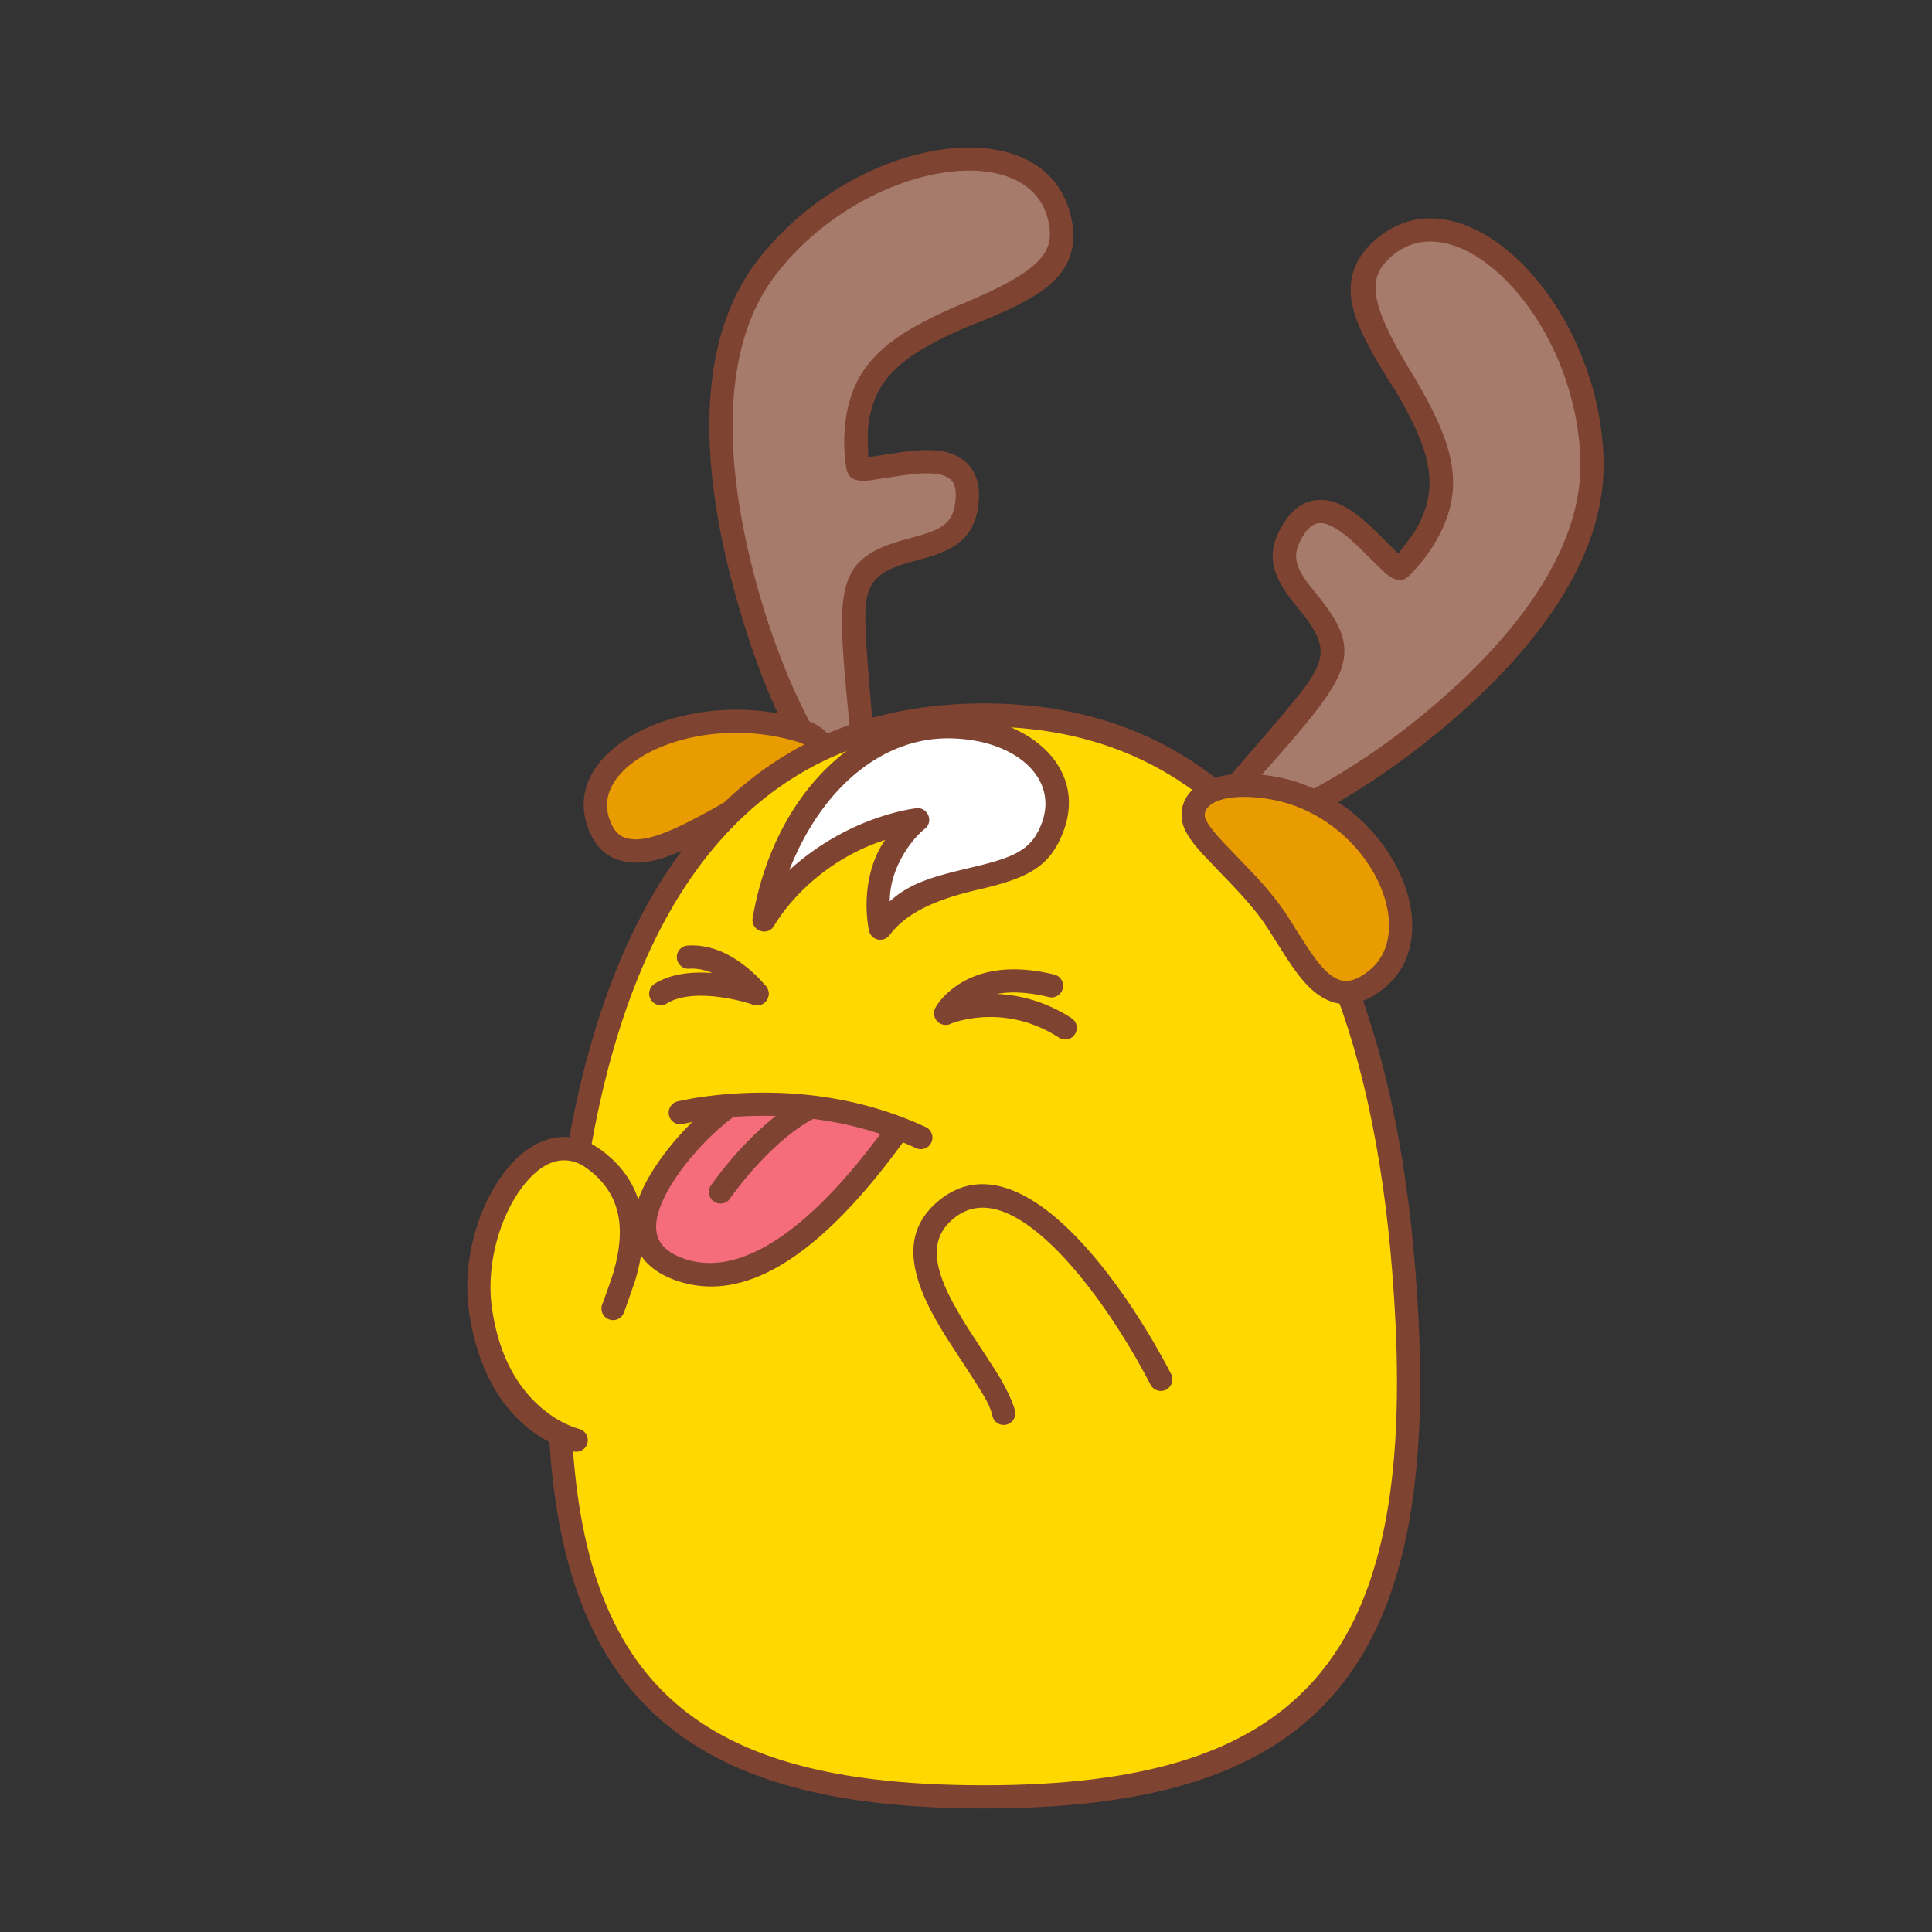 <svg data-id="114-33cebe8aeaa4673-out" xmlns="http://www.w3.org/2000/svg" viewBox="0 0 100 100"><rect x="0" y="0" width="100" height="100" fill="#333333" stroke="none"/><g fill="none" fill-rule="evenodd"><path fill="#a67b6c" d="M42.713 40.09c-1.14-.684-9.324-18.033-3-26.19 4.83-6.232 14.324-7.668 15.208-2.15S43.07 14.99 44.404 24.186c.12.829 6.04-1.949 5.658 1.86-.382 3.808-5.822.978-5.864 5.924-.028 3.399.619 6.362.547 8.054-.085 2.027-1.836.184-2.032.066zM64.608 43.131c1.325.116 18.15-9.113 17.828-19.436-.245-7.884-7.085-14.63-11.045-10.684-3.96 3.946 7.687 9.593 1.2 16.252-.585.6-3.742-5.13-5.673-1.822-1.93 3.307 4.137 4.215 1.262 8.244-1.975 2.768-4.24 4.786-5.178 6.198-1.122 1.69 1.378 1.228 1.606 1.248z"/><path fill="#e99c00" d="M38.671 41.575c-3.115 1.771-6.775 4.095-7.712.845-.954-3.31 4.886-6.318 10.559-4.58 1.593.489 1.448 2.1 1.448 2.1s-2.16 1.444-4.295 1.635z"/><path fill="#ffd800" d="M50.9 93c14.723 0 22.876-4.762 21.903-24.631C71.829 48.5 64.674 37 50.9 37c-13.774 0-20.929 11.5-21.902 31.369C28.026 88.238 36.179 93 50.901 93z"/><path fill="#ffd800" d="M31.736 67.712c.646-1.693 2.167-5.399-.993-7.718s-6.495 3.253-5.884 7.72c.712 5.198 4.021 6.56 4.964 6.827 1.97 2.198 3.049-5.93 1.913-6.83z"/><path fill="#e99c00" d="M65.467 46.817c1.753 2.173 2.963 6.156 5.787 3.877s.467-8.935-5.45-9.918c-2.64-.439-4.047.36-4.046 1.422 0 1.062 1.956 2.447 3.71 4.62z"/><path fill="#fff" d="M39.583 47.563c2.673-4.5 7.945-5.184 7.945-5.184s-2.61 1.999-1.93 5.611c2.76-3.612 7.52-1.549 8.913-5.212 1.158-3.047-1.923-5.213-5.43-5.213s-8.285 2.989-9.498 9.998z"/><path fill="#f56d7b" d="M35.233 65.743c4.401 1.49 10.546-4.272 10.93-6.448s-7.693-2.38-9.567-.978-5.764 5.936-1.363 7.426z"/><g fill="#7f4331" fill-rule="nonzero"><path d="M39.228 13.457c5.115-6.6 15.283-8.075 16.276-1.877.227 1.414-.29 2.506-1.444 3.377-.769.58-2.092 1.23-3.97 1.95-3.446 1.48-4.87 2.716-5.152 5.171-.03.261-.028.79.006 1.587l1.659-.253c1.53-.218 2.561-.155 3.3.433.591.47.844 1.212.746 2.186-.168 1.684-1.043 2.382-2.856 2.882l-.619.167c-1.827.512-2.37 1.04-2.385 2.82-.01 1.168.243 3.918.409 5.908l-1.179.265c-.162-1.9-.472-4.437-.43-6.182.062-2.627 1.031-3.374 3.493-4.03l.603-.166c1.228-.365 1.668-.765 1.77-1.784.06-.594-.055-.934-.299-1.127-.388-.308-1.172-.357-2.384-.183-.14.02-.72.107-1.74.263-.73.068-1.14-.035-1.231-.666a8.743 8.743 0 0 1-.056-2.257c.358-3.106 2.156-4.583 6.21-6.28 3.857-1.615 4.534-2.574 4.364-3.891-.619-4.815-9.547-3.506-14.142 2.422-2.65 3.419-2.855 8.905-1.191 15.381.955 3.717 2.242 6.65 3.31 8.5l-1.719-.501c-1.02-2.015-1.978-4.682-2.754-7.7-1.747-6.8-1.529-12.63 1.405-16.415zM83 23.749c-.26-8.35-7.621-15.522-12.07-11.09-1.014 1.012-1.239 2.2-.816 3.583.281.922.97 2.226 2.067 3.912 1.918 3.224 2.343 5.062 1.129 7.215-.13.229-.442.656-.938 1.28l-1.194-1.18c-1.11-1.076-1.982-1.631-2.925-1.59-.756.033-1.396.485-1.89 1.33-.854 1.463-.556 2.541.618 4.013l.402.498c1.177 1.49 1.306 2.236.272 3.686-.75 1.052-2.902 3.483-4.202 5.003l1.252.38c1.244-1.433 2.95-3.27 3.927-4.686 1.493-2.162 1.15-3.337-.458-5.315l-.39-.489c-.78-1.017-.9-1.6-.384-2.484.301-.517.594-.723.905-.737.495-.021 1.158.401 2.037 1.253.101.099.52.511 1.253 1.236.551.485.943.643 1.389.186a8.746 8.746 0 0 0 1.371-1.794c1.537-2.724.95-4.976-1.333-8.734-2.171-3.575-2.156-4.748-1.244-5.715 3.332-3.532 9.788 2.776 10.021 10.276.135 4.324-2.925 8.885-8.08 13.148-2.563 2.12-5.016 3.585-6.903 4.496l1.689.514c1.862-1.011 3.948-2.404 5.98-4.085 5.412-4.476 8.663-9.322 8.514-14.11z"/><path d="M70.285 51.06c1.756 4.7 2.808 10.485 3.141 17.286.916 18.69-5.803 25.26-22.5 25.26-14.971 0-21.913-5.432-22.536-19.89l1.22.59c.73 13.425 7.185 18.1 21.315 18.1 16.03 0 22.175-6.197 21.303-24.001-.328-6.688-1.35-12.336-3.05-16.895zm-19.36-14.653c4.977 0 9.153 1.458 12.508 4.286l-.976.765c-3.123-2.549-6.974-3.851-11.532-3.851-11.026 0-17.912 7.621-20.385 22.08l-1.205-.053c2.553-15.096 9.839-23.227 21.59-23.227z"/><path d="M49.048 37.017c-4.555 0-8.968 4.013-10.09 10.495-.114.656.767.981 1.107.409.76-1.28 2.67-3.457 5.755-4.448-.846 1.165-1.163 2.99-.846 4.68a.6.6 0 0 0 1.066.253c.757-.99 1.993-1.76 4.605-2.361 2.612-.601 3.71-1.203 4.393-3.002 1.27-3.339-1.83-6.026-5.99-6.026zm0 1.2c3.437 0 5.772 2.024 4.869 4.4-.457 1.201-1.164 1.665-3.028 2.135-1.864.47-3.608.751-4.835 1.906 0-1.906 1.318-3.378 1.806-3.75.487-.374.166-1.151-.443-1.072s-3.71.601-6.566 3.205c1.751-4.424 4.917-6.824 8.197-6.824z"/><path d="M43.263 38.605c-.293-.622-.818-1.104-1.605-1.346-5.852-1.793-12.478 1.272-11.311 5.32.323 1.122.98 1.801 1.919 2.001 1.19.253 2.477-.175 4.687-1.374l1.227-2.07-1.128.644c-2.251 1.266-3.532 1.777-4.427 1.646l-.11-.02c-.48-.102-.808-.442-1.015-1.16-.82-2.843 4.71-5.401 9.806-3.84.436.134.707.372.864.696zM65.903 40.181c-2.755-.458-4.745.352-4.744 2.014 0 .626.342 1.188 1.11 2.033l.957 1.005.346.357.457.484c.214.231.41.449.596.666l.376.451.153.196c.152.2.303.417.492.707l.766 1.207c.794 1.246 1.344 1.918 2.051 2.332.98.574 2.05.429 3.17-.475 3.568-2.88.219-9.988-5.73-10.977zm-.197 1.184c5.042.838 7.816 6.726 5.172 8.859-.751.607-1.286.68-1.808.373-.418-.244-.82-.697-1.362-1.506l-.481-.747-.484-.765a12.36 12.36 0 0 0-.808-1.141l-.204-.249a23.63 23.63 0 0 0-.818-.927l-1.597-1.667-.265-.292c-.484-.55-.692-.897-.692-1.109 0-.687 1.217-1.183 3.347-.829zM29.66 75.12a.6.6 0 1 0 .327-1.155c-.705-.199-1.543-.653-2.31-1.413-1.132-1.12-1.923-2.725-2.223-4.917-.275-2.006.312-4.376 1.426-5.982 1.09-1.57 2.353-2.02 3.508-1.173 1.758 1.29 2.034 3.088 1.344 5.44-.217.651-.402 1.178-.556 1.58a.6.6 0 1 0 1.121.427c.079-.206.274-.762.586-1.669.816-2.783.462-5.097-1.785-6.745-1.79-1.313-3.772-.608-5.204 1.457-1.283 1.85-1.945 4.52-1.629 6.828.596 4.347 2.885 6.613 5.395 7.322zM55.315 63.63c-2.434-2.349-4.764-3.06-6.68-1.518-1.782 1.435-1.71 3.38-.363 5.894.27.505.576 1.01.992 1.654l.757 1.16c1.084 1.666 1.214 1.927 1.353 2.497a.6.6 0 0 0 1.165-.285c-.078-.322-.361-1.073-1.048-2.148l-1.037-1.596a24.436 24.436 0 0 1-1.125-1.85c-1.107-2.065-1.157-3.413.058-4.39 1.319-1.062 3.041-.536 5.094 1.446 1.77 1.709 3.62 4.39 5.07 7.178a.6.6 0 0 0 1.065-.554c-1.505-2.894-3.426-5.676-5.301-7.487zM49.134 51.742a7.582 7.582 0 0 1 5.116.31 7.77 7.77 0 0 1 1.188.634.6.6 0 1 1-.652 1.006 6.571 6.571 0 0 0-1.005-.535 6.414 6.414 0 0 0-4.315-.262c-.18.057-.274.088-.286.093a.6.6 0 0 1-.45-1.112 9.1 9.1 0 0 1 .404-.134z"/><path d="M49.175 51.28c1.207-1.019 2.997-1.424 5.408-.833a.6.6 0 0 1-.286 1.165c-2.041-.5-3.436-.185-4.347.585-.15.126-.305.299-.466.518a.6.6 0 1 1-1.057-.567c.122-.227.363-.541.748-.867zM38.811 50.699c-.801-.212-1.65-.352-2.475-.359-.956-.008-1.79.167-2.453.58a.6.6 0 1 0 .635 1.019c.442-.276 1.06-.405 1.808-.399.71.006 1.466.13 2.179.319.279.08.435.126.468.137a.6.6 0 1 0 .39-1.134c-.3-.091-.484-.145-.552-.163z"/><path d="M38.72 50.125c-.959-.796-2.021-1.264-3.154-1.18a.6.6 0 0 0 .088 1.196c.769-.057 1.557.29 2.3.907.057.047.722.712.75.75a.6.6 0 1 0 .95-.734c-.183-.236-.5-.58-.933-.94zM45.75 58.443a.6.6 0 1 1 .97.707c-3.781 5.186-7.782 8.462-11.664 7.147-2.377-.805-2.823-2.673-1.714-4.917.784-1.588 2.38-3.382 3.789-4.44a.6.6 0 1 1 .72.96c-1.267.952-2.739 2.607-3.433 4.012-.82 1.659-.57 2.71 1.023 3.249 3.14 1.062 6.854-1.979 10.308-6.718z"/><path d="M34.629 57.739a.6.6 0 0 0 .728.436 23.3 23.3 0 0 1 .583-.119 18.884 18.884 0 0 1 1.648-.215c3.283-.288 6.69.124 9.828 1.588a.6.6 0 0 0 .508-1.087c-3.354-1.565-6.965-2.002-10.441-1.696-.647.056-1.235.136-1.753.228-.388.077-.61.123-.665.136a.6.6 0 0 0-.436.729z"/><path d="M41.487 56.873a.6.6 0 1 1 .576 1.053c-.722.395-1.458.968-2.187 1.674a17.883 17.883 0 0 0-2.085 2.43.6.6 0 1 1-.99-.678 19.066 19.066 0 0 1 2.241-2.615c.8-.774 1.618-1.411 2.445-1.864z"/></g></g></svg>